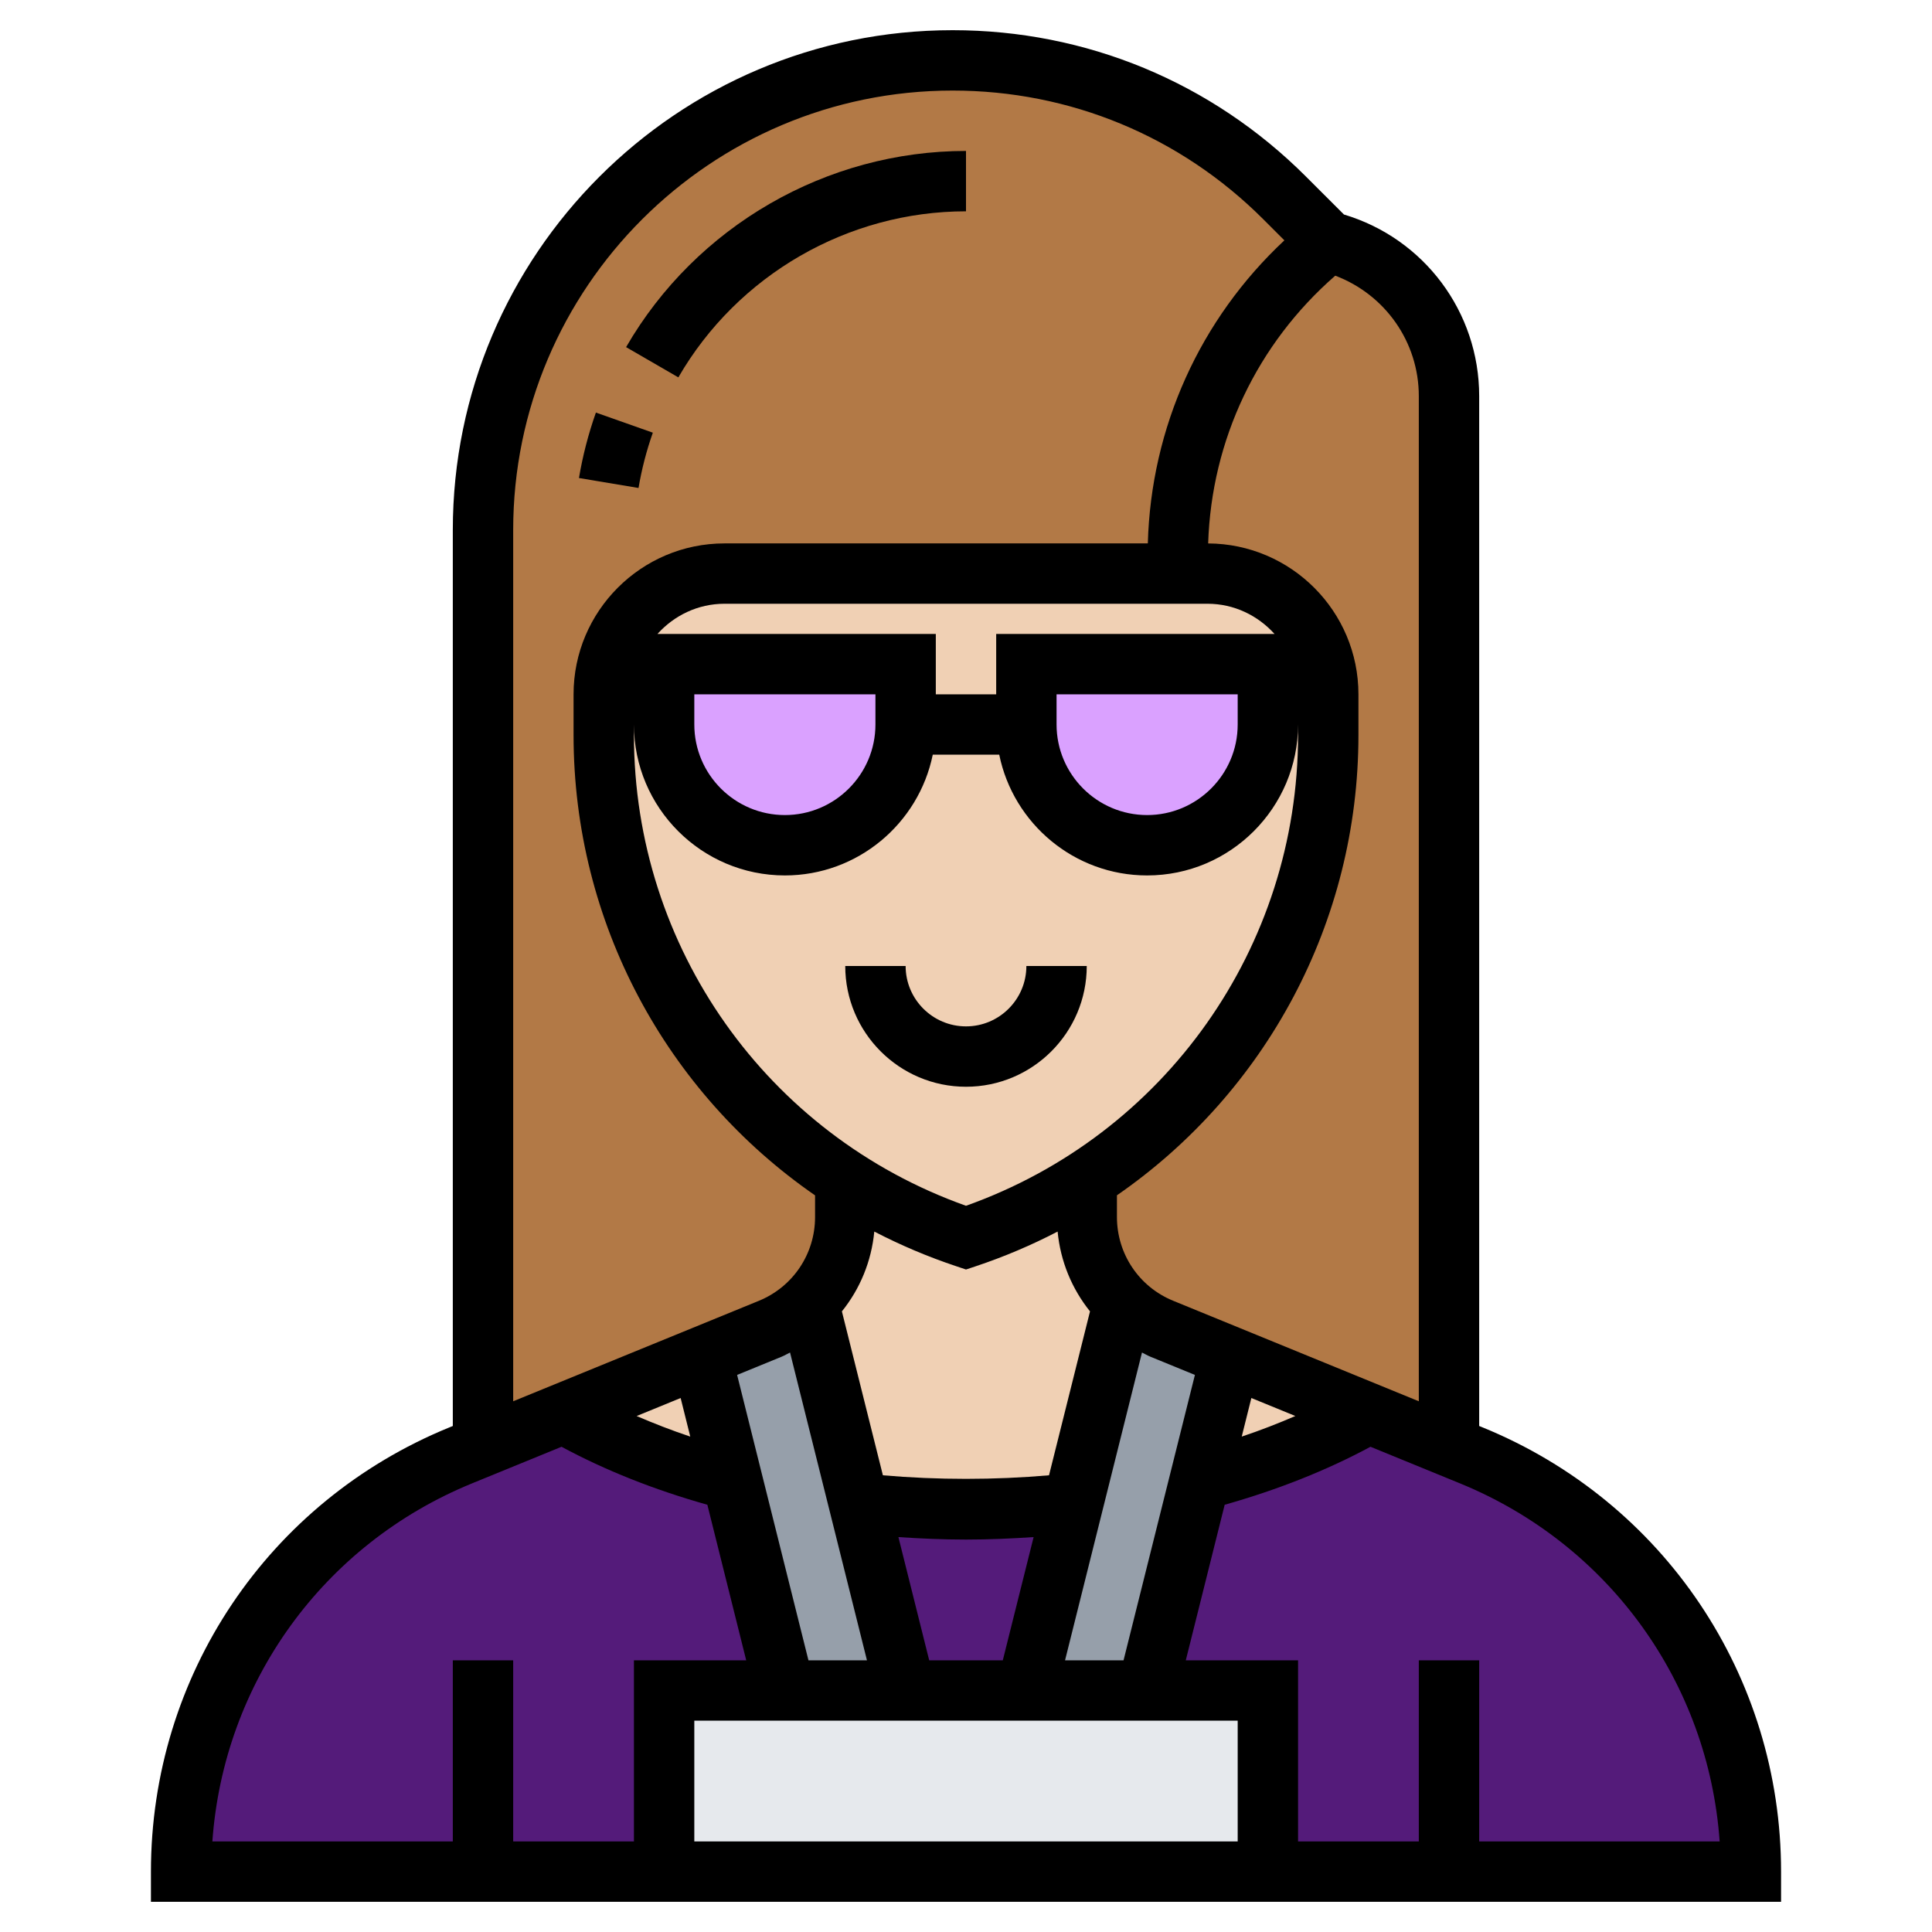 <?xml version="1.0"?>
<svg xmlns="http://www.w3.org/2000/svg" id="Layer_35" enable-background="new 0 0 64 64" height="512px" viewBox="0 0 64 64" width="512px" class=""><g><path d="m16 62h-10c0-6.05 3.66-11.5 9.26-13.79l.76-.31 2.63-1.08c1.62.93 3.51 1.68 5.61 2.23l1.74 6.95h-4v6z" fill="#fcd770" data-original="#FCD770" class="" data-old_color="#fcd770" style="fill:#541B7A"/><path d="m35.55 49.81-1.55 6.19h-4l-1.55-6.19c1.15.12 2.34.19 3.55.19s2.4-.07 3.55-.19z" fill="#fcd770" data-original="#FCD770" class="" data-old_color="#fcd770" style="fill:#541B7A"/><path d="m48 47.91.74.3c2.8 1.15 5.12 3.08 6.73 5.49 1.61 2.4 2.53 5.28 2.53 8.3h-10-6v-6h-4l1.74-6.95c2.1-.55 3.99-1.3 5.61-2.23z" fill="#fcd770" data-original="#FCD770" class="" data-old_color="#fcd770" style="fill:#541B7A"/><path d="m42 56v6h-20v-6h4 4 4 4z" fill="#e6e9ed" data-original="#E6E9ED" class=""/><path d="m28.45 49.81 1.55 6.19h-4l-1.74-6.95-1.02-4.1 2.27-.93c.48-.2.92-.49 1.28-.85z" fill="#969faa" data-original="#969FAA" class=""/><path d="m40.76 44.95-1.02 4.1-1.74 6.95h-4l1.55-6.19 1.66-6.64c.36.36.8.65 1.28.85z" fill="#969faa" data-original="#969FAA" class=""/><path d="m20.13 22c-.09.32-.13.65-.13 1v1.35c0 3.77 1.21 7.34 3.31 10.26 1.27 1.75 2.85 3.27 4.69 4.46v1.24c0 1.1-.45 2.13-1.21 2.86-.36.36-.8.65-1.28.85l-2.27.93-4.59 1.87-2.63 1.08-.02-.05v-30.29c0-8.6 6.96-15.56 15.56-15.56 2.06 0 4.08.41 5.95 1.18 1.87.78 3.59 1.92 5.05 3.38l1.44 1.44c-3.16 2.53-5 6.36-5 10.4v.6h-15c-1.86 0-3.43 1.27-3.87 3z" fill="#b27946" data-original="#B27946" class=""/><path d="m48 13.12v34.79l-2.65-1.09-4.59-1.87-2.27-.93c-.48-.2-.92-.49-1.28-.85-.76-.73-1.21-1.76-1.21-2.86v-1.24c4.91-3.18 8-8.68 8-14.72v-1.35c0-.35-.04-.68-.13-1-.44-1.73-2.01-3-3.87-3h-1v-.6c0-4.04 1.84-7.87 5-10.4 1.18.3 2.18.97 2.88 1.87.71.91 1.12 2.04 1.12 3.25z" fill="#b27946" data-original="#B27946" class=""/><g fill="#f0d0b4"><path d="m40.76 44.95 4.59 1.87c-1.62.93-3.51 1.68-5.61 2.23z" data-original="#000000" class=""/><path d="m23.24 44.95 1.02 4.1c-2.1-.55-3.99-1.3-5.61-2.23z" data-original="#000000" class=""/><path d="m37.21 43.17-1.66 6.64c-1.15.12-2.34.19-3.55.19s-2.4-.07-3.55-.19l-1.66-6.64c.76-.73 1.21-1.76 1.21-2.86v-1.24c1.23.8 2.57 1.45 4 1.93 1.43-.48 2.77-1.13 4-1.93v1.24c0 1.1.45 2.13 1.21 2.86z" data-original="#000000" class=""/><path d="m43.87 22c-.44-1.73-2.01-3-3.87-3h-1-15c-1.86 0-3.43 1.27-3.87 3-.09.32-.13.65-.13 1v1.35c0 3.77 1.21 7.34 3.31 10.26 1.27 1.75 2.85 3.27 4.69 4.46 1.23.8 2.57 1.45 4 1.93 1.43-.48 2.77-1.13 4-1.93 4.91-3.18 8-8.68 8-14.72v-1.35c0-.35-.04-.68-.13-1z" data-original="#000000" class=""/></g><path d="m30 22v2c0 1.1-.45 2.1-1.17 2.83-.73.72-1.73 1.17-2.83 1.17-2.21 0-4-1.79-4-4v-2z" fill="#69d6f4" data-original="#69D6F4" class="active-path" style="fill:#DAA1FF" data-old_color="#69d6f4"/><path d="m42 22v2c0 1.1-.45 2.1-1.17 2.83-.73.72-1.73 1.17-2.83 1.17-2.21 0-4-1.79-4-4v-2z" fill="#69d6f4" data-original="#69D6F4" class="active-path" style="fill:#DAA1FF" data-old_color="#69d6f4"/><path d="m21.626 14.333-1.886-.666c-.249.704-.438 1.434-.561 2.168l1.973.33c.104-.62.264-1.236.474-1.832z" data-original="#000000" class=""/><path d="m32 7v-2c-4.626 0-8.941 2.49-11.26 6.499l1.731 1.002c1.963-3.394 5.614-5.501 9.529-5.501z" data-original="#000000" class=""/><path d="m32 36c2.206 0 4-1.794 4-4h-2c0 1.103-.897 2-2 2s-2-.897-2-2h-2c0 2.206 1.794 4 4 4z" data-original="#000000" class=""/><path d="m49.123 47.288-.123-.05v-34.115c0-2.791-1.828-5.225-4.48-6.017l-1.257-1.256c-3.126-3.127-7.284-4.85-11.707-4.85-9.129 0-16.556 7.428-16.556 16.557v29.681l-.123.05c-6 2.455-9.877 8.23-9.877 14.712v1h54v-1c0-6.482-3.877-12.257-9.877-14.712zm-2.123-34.165v33.296l-8.136-3.329c-1.132-.462-1.864-1.552-1.864-2.776v-.718c4.921-3.401 8-9.039 8-15.246v-1.35c0-2.749-2.231-4.985-4.978-4.998.11-3.434 1.624-6.616 4.21-8.87 1.649.624 2.768 2.193 2.768 3.991zm-6 47.877h-18v-4h18zm-18.453-14.689.319 1.278c-.618-.206-1.206-.436-1.777-.681zm1.871-.765 1.476-.604c.097-.04.184-.093.277-.138l2.548 10.196h-1.938zm15.582-25.546c.883 0 1.67.391 2.22 1h-9.22v2h-2v-2h-9.22c.549-.609 1.337-1 2.22-1zm1 3v1c0 1.654-1.346 3-3 3s-3-1.346-3-3v-1zm-12 0v1c0 1.654-1.346 3-3 3s-3-1.346-3-3v-1zm-8 1c0 2.757 2.243 5 5 5 2.414 0 4.434-1.721 4.899-4h2.202c.465 2.279 2.484 4 4.899 4 2.757 0 5-2.243 5-5v.351c0 7.023-4.406 13.247-11 15.592-6.594-2.345-11-8.568-11-15.592zm10.684 17.948.316.106.316-.105c.947-.316 1.855-.702 2.719-1.152.094.986.473 1.897 1.073 2.644l-1.358 5.43c-1.814.157-3.689.157-5.503 0l-1.358-5.43c.601-.747.979-1.658 1.073-2.644.866.449 1.775.836 2.722 1.151zm-.903 13.052-1.02-4.082c.741.049 1.488.082 2.239.082s1.498-.033 2.24-.082l-1.021 4.082zm4.5 0 2.549-10.196c.093.045.18.099.277.138l1.476.604-2.364 9.454zm6.172-8.689 1.457.596c-.57.246-1.159.476-1.776.682zm-24.453-28.754c0-8.027 6.53-14.557 14.556-14.557 3.889 0 7.544 1.515 10.293 4.264l.698.698c-2.795 2.611-4.417 6.191-4.524 10.039h-14.023c-2.757 0-5 2.243-5 5v1.351c0 6.206 3.079 11.845 8 15.246v.718c0 1.224-.732 2.313-1.864 2.776l-8.136 3.327zm-1.366 31.583 2.968-1.214c1.447.78 3.066 1.424 4.83 1.921l1.287 5.153h-3.719v6h-4v-6h-2v6h-7.965c.373-5.255 3.665-9.842 8.599-11.86zm33.366 11.86v-6h-2v6h-4v-6h-3.719l1.288-5.153c1.764-.498 3.383-1.142 4.83-1.921l2.968 1.214c4.934 2.019 8.226 6.605 8.599 11.86z" data-original="#000000" class=""/></g> </svg>
